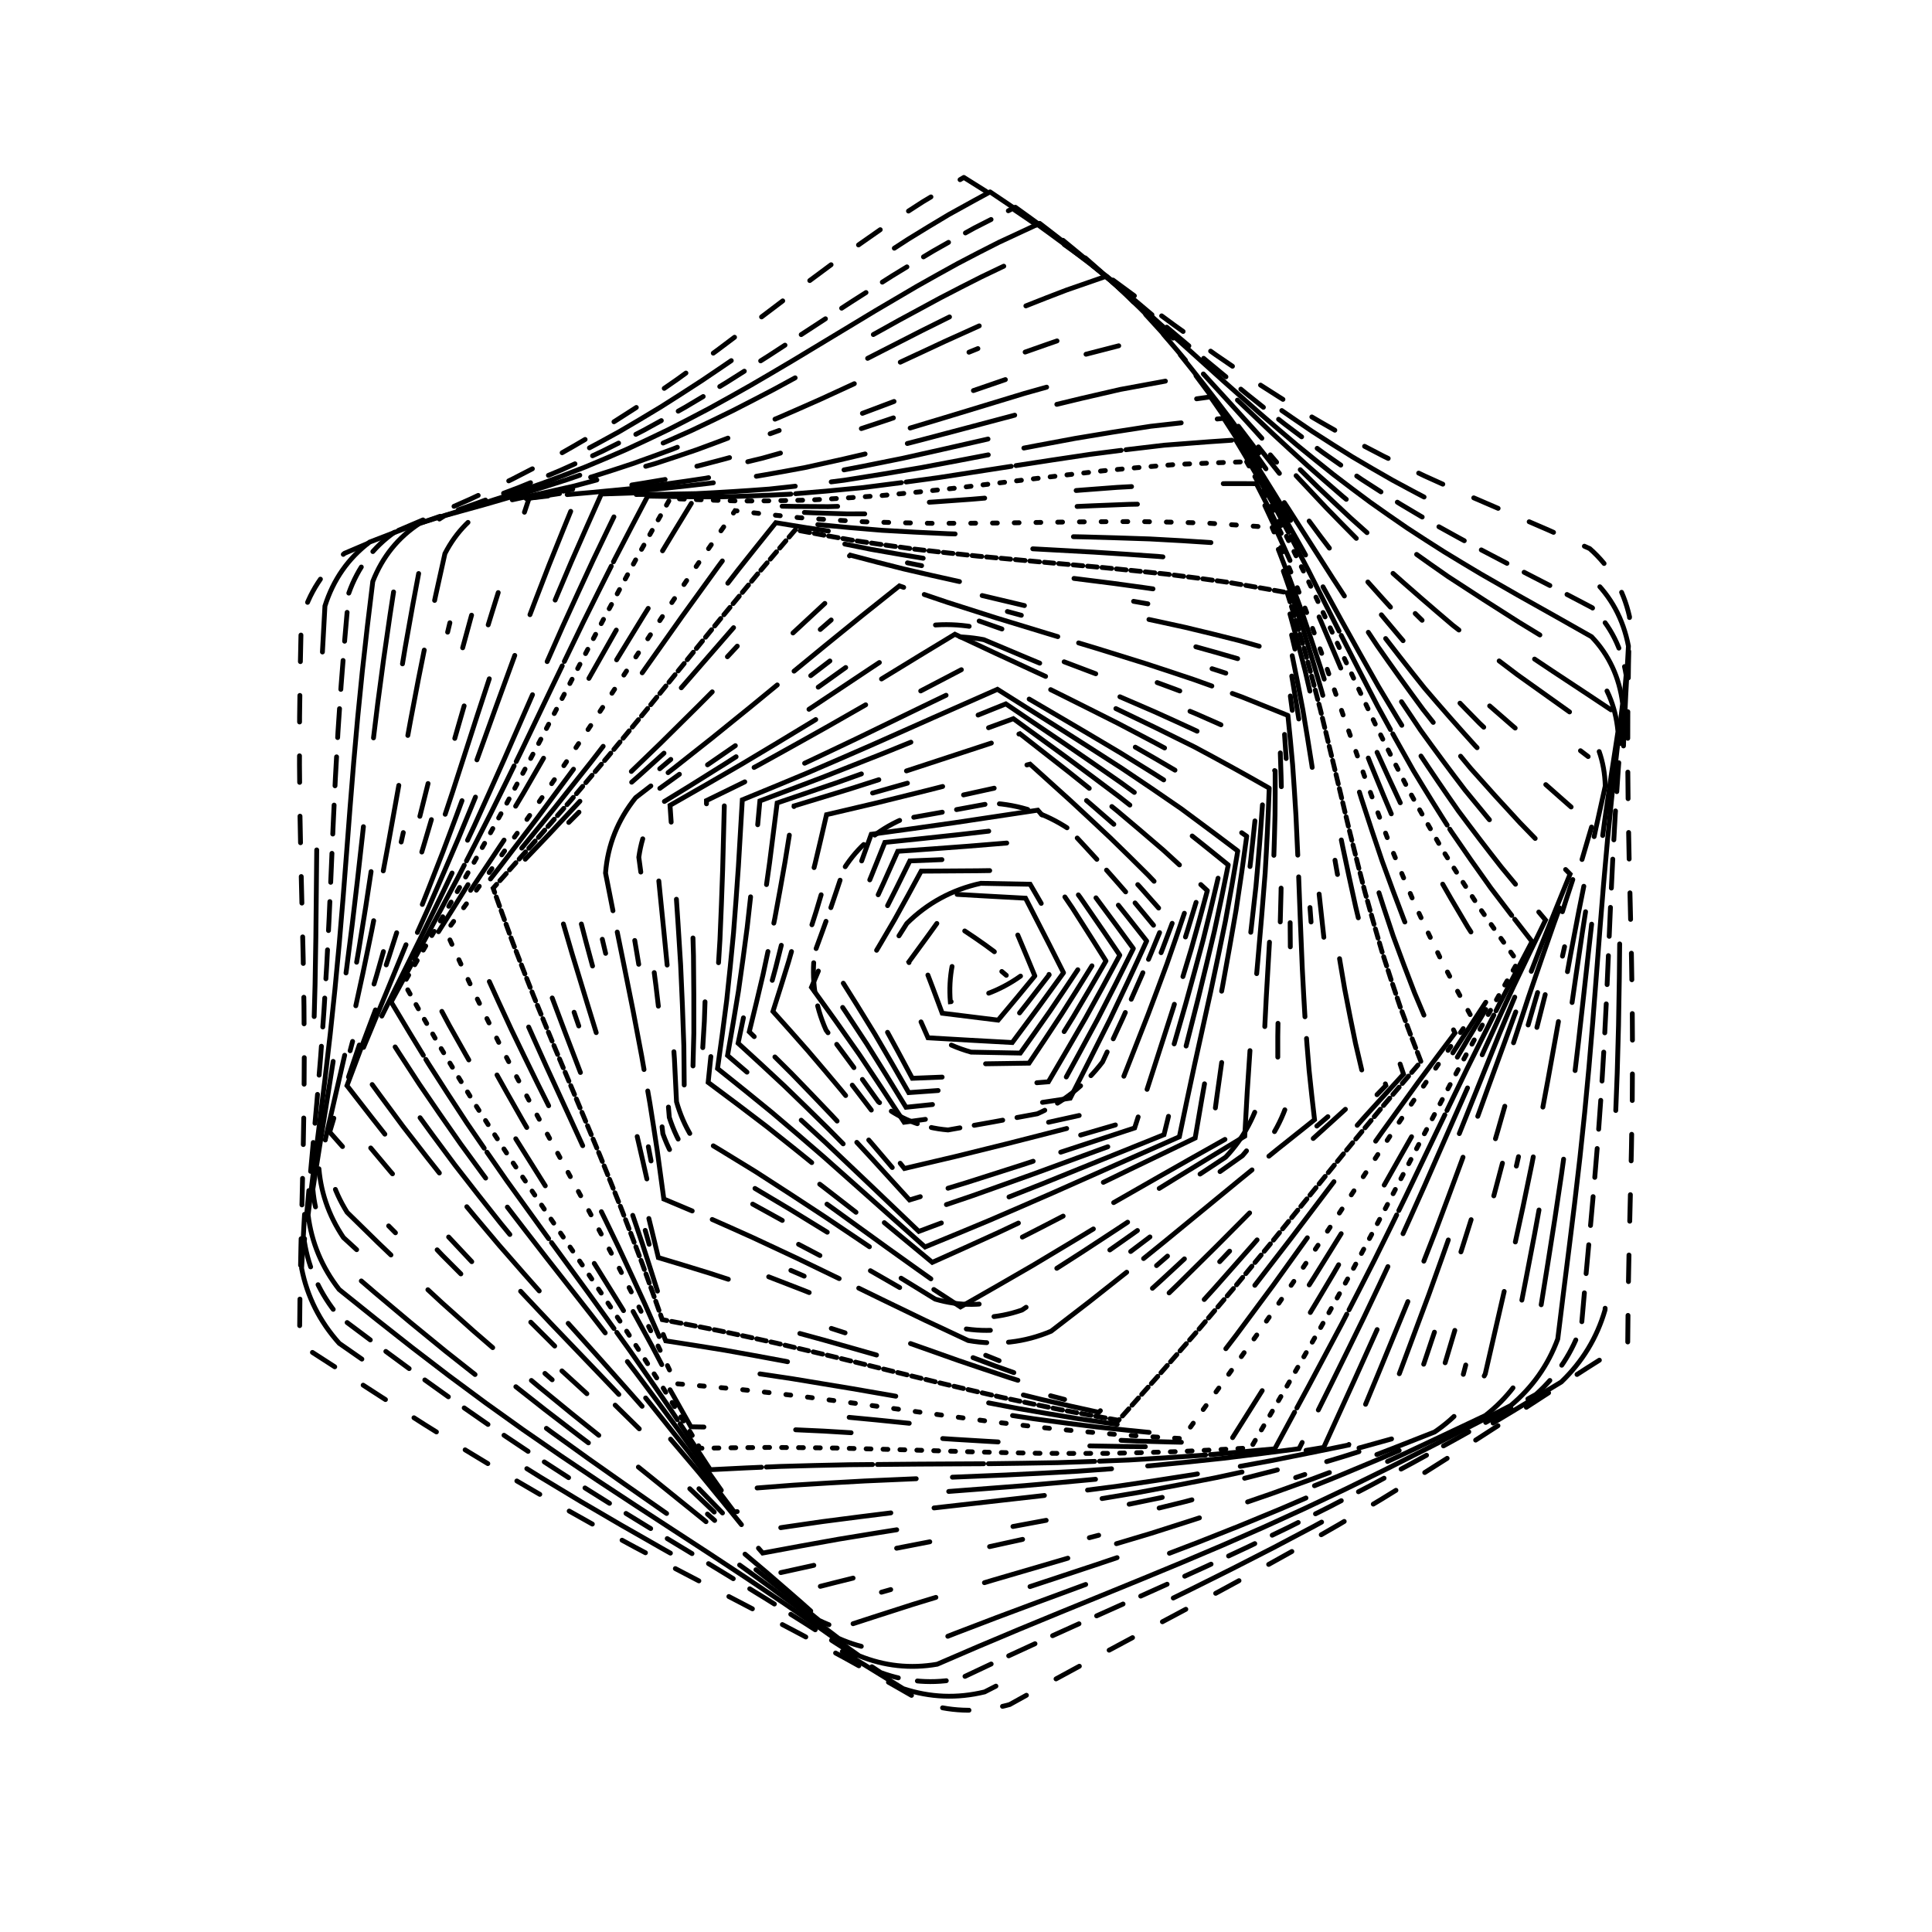 <svg xmlns="http://www.w3.org/2000/svg" version="1.1" xmlns:xlink="http://www.w3.org/1999/xlink" xmlns:svgjs="http://svgjs.dev/svgjs" viewBox="0 0 800 800"><defs><linearGradient x1="50%" y1="0%" x2="50%" y2="100%" id="ccchaos-grad"><stop stop-color="hsl(305, 77%, 50%)" stop-opacity="1" offset="0%"></stop><stop stop-color="hsl(305, 77%, 80%)" stop-opacity="1" offset="100%"></stop></linearGradient></defs><g stroke-width="2" stroke="url(#ccchaos-grad)" fill="none" stroke-linecap="round"><path d="M399.11 73.47Q407.77 78.84 416.44 84.46 425.13 90.3 433.82 96.34 442.52 102.54 451.23 108.87 459.94 115.27 468.66 121.71 477.37 128.14 486.09 134.53 494.81 140.82 503.52 146.99 512.22 152.99 520.92 158.8 529.6 164.4 538.28 169.77 546.95 174.9 555.6 179.78 564.23 184.44 572.86 188.87 581.46 193.1 590.05 197.15 598.63 201.05 607.19 204.83 615.74 208.53 624.27 212.19 632.79 215.85 641.3 219.54 649.8 223.31 658.29 227.18 670.88 238.28 674.75 255.38 674.52 265.4 674.32 275.41 674.16 285.42 674.05 295.44 674 305.45 674.01 315.46 674.08 325.47 674.2 335.49 674.38 345.5 674.59 355.51 674.83 365.53 675.07 375.54 675.32 385.55 675.54 395.57 675.73 405.58 675.87 415.59 675.96 425.61 675.99 435.62 675.97 445.63 675.88 455.65 675.73 465.66 675.54 475.67 675.32 485.69 675.08 495.7 674.83 505.71 674.6 515.73 674.38 525.74 674.21 535.75 674.08 545.77 674.01 555.78 665.4 561.2 656.81 566.68 648.23 572.21 639.67 577.76 631.13 583.32 622.59 588.86 614.07 594.38 605.57 599.85 597.07 605.27 588.58 610.61 580.1 615.87 571.62 621.05 563.15 626.14 554.68 631.14 546.21 636.05 537.74 640.88 529.26 645.64 520.78 650.32 512.29 654.95 503.8 659.54 495.29 664.1 486.77 668.64 478.24 673.17 469.69 677.72 461.13 682.29 452.55 686.9 443.96 691.54 435.36 696.24 426.74 701 418.1 705.81 400.85 710.64 383.72 705.61 375.17 700.7 366.61 695.84 358.03 691.06 349.43 686.33 340.82 681.66 332.19 677.04 323.55 672.47 314.89 667.92 306.23 663.4 297.55 658.87 288.86 654.35 280.16 649.79 271.45 645.21 262.74 640.57 254.02 635.87 245.31 631.1 236.59 626.25 227.87 621.31 219.16 616.28 210.45 611.16 201.76 605.94 193.07 600.64 184.39 595.26 175.72 589.82 167.06 584.31 158.42 578.77 149.8 573.2 141.19 567.63 132.59 562.07 124.01 556.54 124.08 546.55 124.21 536.56 124.38 526.57 124.6 516.58 124.83 506.59 125.08 496.6 125.32 486.61 125.54 476.62 125.73 466.63 125.88 456.64 125.97 446.65 125.99 436.66 125.96 426.67 125.87 416.68 125.73 406.69 125.54 396.7 125.32 386.71 125.07 376.72 124.83 366.73 124.59 356.74 124.38 346.74 124.2 336.75 124.08 326.76 124.01 316.77 124 306.78 124.05 296.79 124.16 286.8 124.32 276.81 124.52 266.82 124.75 256.83 129.48 239.89 142.66 229.12 151.36 225.39 160.05 221.71 168.73 218.04 177.4 214.34 186.05 210.57 194.69 206.7 203.32 202.69 211.93 198.51 220.53 194.13 229.11 189.55 237.67 184.73 246.22 179.67 254.76 174.38 263.28 168.86 271.79 163.12 280.29 157.18 288.78 151.08 297.27 144.83 305.74 138.49 314.22 132.08 322.69 125.65 331.16 119.25 339.63 112.91 348.1 106.68 356.58 100.6 365.07 94.71 373.56 89.03 382.07 83.58 394.85 75.93 399.11 73.47" stroke-dasharray="11 14" transform="rotate(0, 400, 400)" opacity="0.10"></path><path d="M399.19 79.31Q407.71 84.58 416.23 90.09 424.77 95.81 433.31 101.72 441.86 107.79 450.42 113.98 458.97 120.24 467.53 126.55 476.09 132.87 484.65 139.13 493.2 145.32 501.75 151.4 510.29 157.32 518.82 163.07 527.34 168.61 535.84 173.94 544.34 179.05 552.82 183.92 561.29 188.57 569.74 193 578.18 197.23 586.61 201.27 595.01 205.17 603.41 208.93 611.79 212.61 620.16 216.23 628.52 219.82 636.86 223.44 645.2 227.11 653.53 230.86 665.89 241.64 669.69 258.38 669.47 268.21 669.28 278.03 669.13 287.86 669.04 297.68 669 307.5 669.01 317.33 669.09 327.15 669.22 336.98 669.4 346.8 669.61 356.62 669.84 366.45 670.08 376.27 670.32 386.1 670.54 395.92 670.73 405.74 670.87 415.57 670.96 425.39 670.99 435.22 670.97 445.04 670.89 454.86 670.75 464.69 670.57 474.51 670.36 484.34 670.13 494.16 669.88 503.98 669.65 513.81 669.43 523.63 669.25 533.45 664.84 550.87 652.12 563.89 643.69 569.34 635.28 574.8 626.87 580.27 618.49 585.71 610.11 591.12 601.75 596.48 593.4 601.77 585.06 607 576.73 612.14 568.4 617.2 560.08 622.17 551.76 627.05 543.45 631.84 535.13 636.56 526.81 641.2 518.49 645.78 510.16 650.31 501.83 654.8 493.49 659.26 485.13 663.7 476.77 668.15 468.39 672.6 460 677.08 451.6 681.6 443.18 686.15 434.74 690.76 426.3 695.43 417.83 700.15 400.92 704.89 384.08 699.95 375.67 695.12 367.24 690.36 358.8 685.66 350.35 681.02 341.88 676.44 333.39 671.91 324.89 667.42 316.38 662.97 307.86 658.53 299.33 654.1 290.79 649.67 282.24 645.22 273.69 640.73 265.13 636.2 256.57 631.62 248.01 626.96 239.46 622.23 230.9 617.41 222.35 612.5 213.81 607.5 205.28 602.41 196.75 597.24 188.24 591.98 179.74 586.65 171.25 581.26 162.78 575.83 154.32 570.36 145.87 564.88 133.27 551.77 129.25 534.35 129.43 524.55 129.65 514.75 129.88 504.95 130.13 495.15 130.36 485.35 130.57 475.55 130.75 465.75 130.89 455.95 130.97 446.15 130.99 436.35 130.96 426.56 130.87 416.76 130.73 406.96 130.54 397.16 130.32 387.36 130.08 377.56 129.84 367.76 129.61 357.96 129.4 348.16 129.22 338.36 129.09 328.56 129.01 318.76 129 308.96 129.04 299.16 129.13 289.36 129.28 279.56 129.47 269.76 129.69 259.96 134.33 243.37 147.28 232.87 155.83 229.23 164.36 225.61 172.89 221.99 181.41 218.32 189.92 214.57 198.41 210.7 206.89 206.69 215.36 202.5 223.81 198.12 232.24 193.53 240.66 188.72 249.07 183.68 257.46 178.41 265.84 172.93 274.21 167.25 282.57 161.38 290.91 155.36 299.25 149.21 307.58 142.98 315.9 136.69 324.22 130.39 332.53 124.12 340.85 117.92 349.17 111.83 357.49 105.89 365.81 100.12 374.14 94.56 382.48 89.23 395.01 81.73 399.19 79.31" stroke-dasharray="69 82" transform="rotate(1.926, 400, 400)" opacity="0.44"></path><path d="M399.28 85.15Q407.65 90.32 416.03 95.71 424.42 101.31 432.81 107.09 441.21 113.03 449.61 119.08 458.01 125.22 466.41 131.4 474.81 137.58 483.2 143.74 491.59 149.82 499.97 155.8 508.34 161.64 516.7 167.32 525.06 172.81 533.4 178.1 541.72 183.17 550.04 188.03 558.33 192.67 566.62 197.09 574.89 201.32 583.15 205.37 591.39 209.26 599.62 213.01 607.84 216.66 616.04 220.25 624.24 223.8 632.42 227.34 640.6 230.92 648.77 234.56 660.9 245.05 664.63 261.43 664.42 271.06 664.25 280.7 664.11 290.33 664.02 299.97 664 309.6 664.02 319.24 664.1 328.87 664.24 338.5 664.41 348.14 664.62 357.77 664.85 367.41 665.09 377.04 665.32 386.68 665.54 396.31 665.72 405.94 665.86 415.58 665.96 425.21 665.99 434.85 665.98 444.48 665.9 454.11 665.77 463.75 665.6 473.38 665.4 483.02 665.17 492.65 664.93 502.29 664.7 511.92 664.48 521.55 664.29 531.19 659.94 548.29 647.44 561.11 639.15 566.48 630.88 571.86 622.63 577.22 614.39 582.56 606.16 587.86 597.95 593.1 589.74 598.28 581.55 603.38 573.36 608.4 565.19 613.34 557.02 618.19 548.85 622.95 540.69 627.63 532.52 632.23 524.36 636.76 516.2 641.24 508.03 645.66 499.86 650.05 491.68 654.42 483.49 658.77 475.29 663.12 467.08 667.49 458.86 671.88 450.62 676.3 442.38 680.77 434.11 685.29 425.84 689.87 417.55 694.5 400.96 699.14 384.42 694.29 376.15 689.56 367.86 684.88 359.56 680.27 351.25 675.72 342.92 671.23 334.58 666.78 326.23 662.38 317.86 658.02 309.49 653.67 301.11 649.33 292.72 644.99 284.32 640.64 275.92 636.26 267.52 631.83 259.12 627.35 250.72 622.81 242.33 618.19 233.94 613.49 225.55 608.71 217.17 603.84 208.8 598.87 200.45 593.82 192.1 588.69 183.76 583.49 175.44 578.21 167.13 572.89 158.84 567.53 150.56 562.14 138.22 549.26 134.29 532.15 134.48 522.55 134.7 512.94 134.93 503.33 135.17 493.72 135.4 484.11 135.6 474.51 135.77 464.9 135.9 455.29 135.98 445.68 135.99 436.07 135.96 426.47 135.86 416.86 135.72 407.25 135.54 397.64 135.32 388.03 135.09 378.43 134.85 368.82 134.62 359.21 134.41 349.6 134.24 339.99 134.1 330.38 134.02 320.78 134 311.17 134.02 301.56 134.11 291.95 134.25 282.34 134.42 272.73 134.63 263.13 139.18 246.87 151.9 236.63 160.29 233.06 168.67 229.5 177.05 225.91 185.42 222.26 193.77 218.52 202.12 214.66 210.45 210.64 218.77 206.45 227.08 202.07 235.37 197.48 243.65 192.68 251.91 187.66 260.16 182.43 268.4 176.99 276.62 171.36 284.83 165.57 293.03 159.63 301.22 153.59 309.4 147.46 317.58 141.3 325.74 135.13 333.91 128.99 342.07 122.93 350.23 116.98 358.4 111.17 366.56 105.53 374.73 100.09 382.91 94.87 395.19 87.52 399.28 85.15" stroke-dasharray="12 8" transform="rotate(3.852, 400, 400)" opacity="0.54"></path><path d="M399.39 90.98Q407.61 96.05 415.84 101.33 424.08 106.81 432.32 112.47 440.56 118.27 448.8 124.19 457.04 130.19 465.28 136.24 473.52 142.3 481.75 148.34 489.97 154.31 498.18 160.19 506.39 165.95 514.58 171.56 522.77 176.99 530.94 182.24 539.09 187.28 547.24 192.11 555.37 196.74 563.49 201.16 571.59 205.38 579.68 209.42 587.76 213.31 595.82 217.05 603.88 220.69 611.92 224.24 619.95 227.75 627.98 231.23 636 234.73 644.01 238.28 655.91 248.48 659.58 264.51 659.38 273.95 659.21 283.4 659.09 292.84 659.01 302.29 659 311.73 659.03 321.18 659.12 330.62 659.26 340.07 659.43 349.51 659.64 358.96 659.87 368.4 660.1 377.85 660.33 387.29 660.54 396.74 660.72 406.18 660.86 415.63 660.95 425.07 660.99 434.51 660.98 443.96 660.91 453.4 660.79 462.85 660.63 472.29 660.43 481.74 660.21 491.18 659.98 500.63 659.75 510.07 659.53 519.52 659.34 528.96 655.04 545.75 642.76 558.36 634.62 563.65 626.5 568.93 618.39 574.19 610.3 579.42 602.21 584.6 594.14 589.73 586.09 594.78 578.04 599.76 570 604.66 561.97 609.47 553.95 614.2 545.94 618.84 537.93 623.4 529.92 627.9 521.91 632.32 513.9 636.69 505.89 641.01 497.88 645.3 489.86 649.57 481.83 653.83 473.8 658.09 465.75 662.37 457.7 666.67 449.63 671.01 441.56 675.39 433.47 679.82 425.36 684.3 417.24 688.85 400.99 693.4 384.74 688.64 376.61 683.99 368.47 679.41 360.31 674.88 352.13 670.42 343.95 666.01 335.75 661.66 327.55 657.34 319.33 653.06 311.11 648.8 302.88 644.56 294.64 640.31 286.4 636.05 278.16 631.77 269.92 627.45 261.68 623.08 253.44 618.65 245.2 614.15 236.97 609.57 228.75 604.91 220.54 600.16 212.34 595.33 204.14 590.4 195.96 585.4 187.8 580.32 179.64 575.17 171.5 569.96 163.37 564.71 155.26 559.42 143.17 546.77 139.34 529.99 139.53 520.58 139.75 511.16 139.98 501.74 140.21 492.32 140.43 482.91 140.63 473.49 140.79 464.07 140.91 454.65 140.98 445.24 140.99 435.82 140.95 426.4 140.86 416.99 140.72 407.57 140.54 398.15 140.33 388.73 140.1 379.31 139.87 369.9 139.64 360.48 139.43 351.06 139.26 341.64 139.12 332.23 139.03 322.81 139 313.39 139.01 303.97 139.09 294.56 139.21 285.14 139.38 275.72 139.58 266.3 144.04 250.39 156.51 240.37 164.75 236.87 172.98 233.36 181.2 229.8 189.42 226.17 197.63 222.44 205.82 218.58 214.01 214.56 222.18 210.37 230.34 205.99 238.49 201.4 246.62 196.61 254.74 191.62 262.84 186.42 270.94 181.03 279.02 175.47 287.08 169.75 295.14 163.91 303.18 157.96 311.22 151.95 319.25 145.91 327.27 139.87 335.28 133.87 343.29 127.95 351.3 122.13 359.31 116.45 367.32 110.94 375.33 105.62 383.34 100.52 395.38 93.31 399.39 90.98" stroke-dasharray="20 0" transform="rotate(5.778, 400, 400)" opacity="0.23"></path><path d="M399.51 96.83Q407.59 101.79 415.66 106.96 423.74 112.32 431.83 117.85 439.91 123.52 447.99 129.31 456.07 135.18 464.15 141.1 472.22 147.03 480.29 152.95 488.34 158.81 496.39 164.59 504.43 170.26 512.45 175.79 520.47 181.16 528.47 186.36 536.46 191.37 544.43 196.17 552.4 200.78 560.34 205.19 568.28 209.41 576.21 213.45 592.01 221.01 607.79 228.22 623.53 235.12 639.25 242.02 650.92 251.95 654.52 267.63 654.33 276.89 654.18 286.14 654.07 295.4 654.01 304.65 654 313.91 654.04 323.16 654.14 332.41 654.27 341.67 654.45 350.92 654.66 360.18 654.88 369.43 655.11 378.69 655.33 387.94 655.54 397.19 655.72 406.45 655.85 415.7 655.95 424.96 655.99 434.21 655.98 443.47 655.92 452.72 655.81 461.97 655.66 471.23 655.47 480.48 655.26 489.74 655.03 498.99 654.8 508.24 654.58 517.5 654.39 526.75 650.15 543.22 638.08 555.62 630.09 560.81 622.12 565.99 614.16 571.15 606.21 576.27 598.27 581.33 590.35 586.34 582.44 591.27 574.54 596.12 566.65 600.9 558.77 605.59 550.89 610.19 543.03 614.72 535.17 619.17 527.31 623.55 519.45 627.86 511.6 632.13 503.75 636.35 495.89 640.54 488.03 644.72 480.16 648.88 472.29 653.05 464.41 657.24 456.53 661.45 448.63 665.7 440.72 669.99 432.8 674.34 424.87 678.73 416.92 683.19 400.99 687.65 385.05 682.98 377.05 678.42 369.05 673.92 361.03 669.49 353 665.11 344.96 660.79 336.91 656.52 328.85 652.29 320.79 648.1 312.72 643.93 304.64 639.77 296.56 635.62 288.47 631.46 280.39 627.28 272.31 623.06 264.23 618.79 256.15 614.47 248.08 610.09 240.01 605.63 231.96 601.09 223.91 596.47 215.87 591.76 207.84 586.97 199.83 582.09 191.83 577.13 183.84 572.11 175.86 567.02 167.9 561.88 159.95 556.7 148.11 544.29 144.38 527.84 144.57 518.62 144.79 509.39 145.02 500.16 145.25 490.94 145.46 481.71 145.65 472.49 145.8 463.26 145.91 454.03 145.97 444.81 145.98 435.58 145.94 426.35 145.84 417.13 145.71 407.9 145.53 398.68 145.32 389.45 145.1 380.22 144.87 371 144.65 361.77 144.44 352.54 144.26 343.32 144.13 334.09 144.03 324.86 143.99 315.64 144 306.41 144.06 297.18 144.17 287.96 144.32 278.73 144.51 269.5 148.88 253.92 161.12 244.12 169.2 240.68 177.27 237.2 185.34 233.67 193.41 230.05 201.47 226.33 209.51 222.46 217.55 218.44 225.58 214.25 233.59 209.87 241.59 205.3 249.58 200.52 257.55 195.56 265.52 190.4 273.47 185.06 281.4 179.57 289.33 173.93 297.24 168.18 305.14 162.35 313.03 156.45 320.91 150.53 328.78 144.62 336.65 138.76 344.51 132.97 352.37 127.29 360.22 121.74 368.08 116.36 375.93 111.16 383.79 106.17 395.58 99.11 399.51 96.83" stroke-dasharray="61 37" transform="rotate(7.704, 400, 400)" opacity="0.18"></path><path d="M399.64 102.66Q407.56 107.52 415.49 112.58 423.41 117.83 431.34 123.23 439.26 128.77 447.18 134.43 455.1 140.16 463.01 145.95 470.92 151.76 478.82 157.55 486.7 163.3 494.58 168.98 502.45 174.56 510.31 180.02 518.15 185.32 525.99 190.47 533.81 195.43 541.61 200.21 549.41 204.8 557.19 209.2 572.72 217.37 588.21 225.06 603.65 232.14 619.08 239.01 634.49 245.78 649.89 252.66 649.67 261.73 649.46 270.79 649.29 279.85 649.15 288.92 649.05 297.98 649 307.04 649 316.11 649.05 325.17 649.15 334.23 649.29 343.3 649.47 352.36 649.67 361.42 649.89 370.49 650.12 379.55 650.34 388.61 650.54 397.68 650.71 406.74 650.85 415.8 650.94 424.87 650.99 433.93 650.99 442.99 650.93 452.06 650.83 461.12 650.69 470.19 650.51 479.25 650.3 488.31 650.08 497.38 649.86 506.44 649.64 515.5 649.44 524.57 645.27 540.71 633.42 552.89 625.58 557.99 617.75 563.07 609.93 568.11 602.13 573.11 594.34 578.06 586.56 582.94 578.8 587.75 571.04 592.48 563.3 597.13 555.57 601.69 547.84 606.18 540.12 610.59 532.41 614.92 524.7 619.19 509.3 627.54 493.9 635.78 478.49 643.94 463.07 652.12 455.34 656.24 447.61 660.4 439.87 664.61 432.12 668.86 424.35 673.17 416.58 677.53 400.98 681.9 385.33 677.32 377.48 672.85 369.62 668.44 361.74 664.09 353.86 659.8 345.97 655.57 338.06 651.38 330.16 647.24 322.24 643.13 314.32 639.05 306.4 634.99 298.47 630.93 290.55 626.86 282.62 622.77 274.7 618.66 266.78 614.5 258.87 610.29 250.96 606.02 243.06 601.68 235.17 597.26 227.29 592.76 219.42 588.18 211.56 583.52 203.71 578.77 195.87 573.94 188.05 569.04 180.24 564.07 172.44 559.05 164.66 553.99 153.07 541.82 149.43 525.71 149.63 516.67 149.85 507.63 150.07 498.6 150.29 489.56 150.5 480.53 150.68 471.49 150.82 462.46 150.92 453.42 150.98 444.39 150.98 435.35 150.93 426.32 150.84 417.28 150.7 408.25 150.53 399.21 150.33 390.17 150.11 381.14 149.88 372.1 149.66 363.07 149.46 354.03 149.28 345 149.14 335.96 149.04 326.93 148.99 317.89 148.99 308.86 149.04 299.82 149.14 290.79 149.28 281.75 149.45 272.72 153.73 257.47 165.73 247.86 181.57 240.98 197.4 233.9 205.31 230.17 213.2 226.31 221.09 222.29 228.97 218.09 236.83 213.72 244.69 209.16 252.53 204.41 260.36 199.47 268.18 194.36 275.98 189.08 283.78 183.66 291.56 178.11 299.33 172.45 307.08 166.72 314.83 160.95 322.56 155.15 330.29 149.38 338.01 143.65 345.72 137.99 353.43 132.44 361.14 127.03 368.84 121.77 376.54 116.7 384.24 111.81 395.79 104.89 399.64 102.66" stroke-dasharray="38 87" transform="rotate(9.63, 400, 400)" opacity="0.90"></path><path d="M399.78 108.49Q407.55 113.26 415.31 118.21 423.08 123.33 430.85 128.61 438.61 134.02 446.37 139.54 454.12 145.15 461.87 150.81 469.6 156.49 477.34 162.16 485.06 167.8 492.77 173.37 500.47 178.86 508.15 184.23 515.83 189.47 523.49 194.55 531.15 199.47 538.79 204.22 554.03 213.08 569.23 221.4 584.39 228.94 599.52 236.1 614.63 242.85 629.72 249.5 640.94 258.96 644.41 273.96 644.25 282.83 644.12 291.71 644.04 300.58 644 309.45 644.01 318.33 644.07 327.2 644.17 336.07 644.31 344.95 644.49 353.82 644.69 362.69 644.91 371.57 645.13 380.44 645.34 389.31 645.54 398.19 645.71 407.06 645.85 415.93 645.94 424.81 645.99 433.68 645.99 442.55 645.94 451.43 645.85 460.3 645.71 469.18 645.54 478.05 645.34 486.92 645.13 495.8 644.91 504.67 644.69 513.54 644.49 522.42 640.39 538.23 628.75 550.18 621.06 555.18 613.38 560.15 605.71 565.08 598.06 569.96 590.42 574.78 582.78 579.54 575.17 584.22 567.56 588.82 559.96 593.35 552.37 597.79 537.23 606.41 522.1 614.83 507 622.98 491.91 631.02 476.81 638.99 461.71 646.99 446.57 655.13 431.42 663.39 416.21 671.91 400.97 680.6 393.29 676.11 385.59 671.67 377.89 667.29 370.17 662.97 362.44 658.7 354.7 654.5 346.96 650.35 339.21 646.25 323.69 638.18 308.16 630.2 292.63 622.25 277.1 614.25 269.34 610.2 261.59 606.1 253.85 601.94 246.12 597.71 238.39 593.42 230.68 589.05 222.97 584.59 215.28 580.06 207.6 575.44 199.93 570.74 192.27 565.97 184.62 561.13 176.99 556.23 169.37 551.28 158.03 539.37 154.48 523.59 154.68 514.75 154.9 505.9 155.12 497.05 155.33 488.21 155.53 479.36 155.7 470.52 155.84 461.67 155.93 452.83 155.98 443.98 155.98 435.14 155.93 426.29 155.84 417.45 155.7 408.6 155.53 399.76 155.33 390.91 155.12 382.07 154.9 373.22 154.68 364.38 154.48 355.53 154.3 346.69 154.16 337.84 154.06 329 154 320.15 153.99 311.31 154.03 302.46 154.11 293.62 154.24 284.77 154.4 275.93 158.58 261 170.34 251.57 185.87 244.75 201.39 237.7 216.88 230.03 232.35 221.9 240.07 217.53 247.78 212.99 255.47 208.26 263.16 203.37 270.83 198.31 278.49 193.09 286.14 187.74 293.78 182.28 301.4 176.72 309.02 171.1 316.62 165.45 324.21 159.78 331.79 154.13 339.37 148.54 346.93 143.02 354.49 137.61 362.05 132.32 369.6 127.19 377.14 122.23 384.69 117.45 396.01 110.68 399.78 108.49" stroke-dasharray="36 21" transform="rotate(11.556, 400, 400)" opacity="0.60"></path><path d="M399.93 114.34Q415.14 123.84 430.35 134 445.54 144.67 460.71 155.67 475.84 166.78 490.94 177.77 505.99 188.45 520.99 198.63 535.95 208.21 550.86 217.11 565.73 225.32 580.57 232.91 595.38 239.99 610.17 246.7 624.96 253.24 639.75 259.79 639.36 277.16 639.1 294.52 639 311.89 639.08 329.25 639.33 346.62 639.71 363.98 640.14 381.35 640.54 398.71 640.84 416.08 640.99 433.45 640.95 450.81 640.74 468.18 640.39 485.54 639.96 502.91 639.55 520.28 639.21 537.64 624.1 547.47 609.02 557.22 594 566.79 579.01 576.12 564.08 585.15 549.18 593.87 534.33 602.29 519.51 610.45 504.7 618.41 489.92 626.24 475.13 634.03 460.34 641.86 445.54 649.79 430.7 657.9 415.84 666.22 400.93 674.76 385.84 666 370.7 657.48 355.53 649.19 340.34 641.11 325.13 633.2 309.91 625.4 294.7 617.64 279.5 609.83 264.33 601.89 249.18 593.73 234.07 585.31 219.01 576.57 203.99 567.52 189.02 558.17 174.09 548.56 159.2 538.78 159.54 521.47 159.95 504.16 160.38 486.85 160.73 469.55 160.94 452.24 160.98 434.93 160.83 417.62 160.53 400.31 160.13 383 159.7 365.69 159.32 348.38 159.07 331.07 158.99 313.76 159.09 296.45 159.35 279.14 159.74 261.84 174.95 255.27 190.17 248.54 205.38 241.46 220.57 233.87 235.73 225.67 250.86 216.79 265.94 207.25 280.99 197.09 295.99 186.45 310.94 175.49 325.84 164.42 340.71 153.44 355.54 142.78 370.35 132.62 392.53 118.72 399.93 114.34" stroke-dasharray="4 85" transform="rotate(13.481, 400, 400)" opacity="0.45"></path><path d="M400.07 120.17Q414.97 129.46 429.85 139.38 444.71 149.8 459.54 160.54 474.34 171.39 489.09 182.16 503.81 192.65 518.48 202.7 533.1 212.18 547.68 221.02 562.23 229.21 576.74 236.79 591.24 243.85 605.72 250.52 620.19 256.97 634.68 263.38 634.31 280.36 634.07 297.35 634 314.33 634.09 331.32 634.35 348.31 634.73 365.29 635.15 382.27 635.54 399.26 635.84 416.24 635.98 433.23 635.96 450.21 635.76 467.2 635.43 484.18 635.02 501.17 634.6 518.15 634.26 535.14 619.45 544.76 604.67 554.28 589.94 563.61 575.25 572.69 560.61 581.47 546.01 589.94 531.44 598.13 516.91 606.07 502.41 613.82 487.93 621.47 473.45 629.07 458.97 636.73 444.48 644.49 429.98 652.43 415.44 660.56 400.87 668.92 386.07 660.35 371.22 652 356.35 643.88 341.47 635.97 326.57 628.23 311.67 620.6 296.78 613.02 281.91 605.41 267.06 597.67 252.25 589.74 237.47 581.56 222.74 573.08 208.05 564.28 193.41 555.19 178.81 545.84 164.25 536.29 164.59 519.36 165.01 502.43 165.42 485.5 165.75 468.58 165.95 451.65 165.97 434.72 165.83 417.79 165.53 400.86 165.14 383.93 164.72 367 164.34 350.07 164.08 333.14 163.99 316.21 164.06 299.28 164.3 282.35 164.67 265.42 179.56 258.95 194.46 252.25 209.35 245.18 224.24 237.59 239.09 229.41 253.92 220.57 268.72 211.11 283.47 201.09 298.18 190.62 312.84 179.88 327.46 169.05 342.04 158.34 356.58 147.94 371.1 138.03 392.83 124.46 400.07 120.17" stroke-dasharray="14 58" transform="rotate(15.407, 400, 400)" opacity="0.50"></path><path d="M400.21 126.01Q414.78 135.09 429.34 144.77 443.87 154.93 458.36 165.4 472.82 176.01 487.24 186.55 501.61 196.85 515.95 206.75 530.24 216.12 544.49 224.9 558.72 233.06 572.91 240.62 587.09 247.66 601.26 254.3 615.43 260.68 629.61 266.96 629.27 283.57 629.05 300.17 629 316.78 629.11 333.38 629.37 349.99 629.74 366.6 630.15 383.2 630.54 399.81 630.83 416.41 630.98 433.02 630.96 449.62 630.78 466.23 630.47 482.83 630.07 499.44 629.66 516.05 629.31 532.65 614.8 542.07 600.32 551.35 585.89 560.43 571.5 569.24 557.14 577.77 542.83 586 528.56 593.96 514.33 601.68 500.12 609.23 485.94 616.69 471.76 624.11 457.6 631.59 443.42 639.19 429.24 646.95 415.03 654.91 400.8 663.09 386.28 654.7 371.74 646.52 357.17 638.57 342.59 630.83 328.01 623.25 313.43 615.8 298.87 608.4 284.32 600.97 269.81 593.44 255.33 585.74 240.89 577.79 226.49 569.57 212.13 561.04 197.82 552.21 183.54 543.11 169.3 533.81 169.65 517.26 170.06 500.71 170.46 484.15 170.77 467.6 170.95 451.05 170.97 434.5 170.82 417.95 170.53 401.4 170.14 384.85 169.73 368.29 169.36 351.74 169.1 335.19 168.99 318.64 169.04 302.09 169.26 285.53 169.6 268.98 184.17 262.57 198.75 255.91 213.33 248.85 227.91 241.27 242.46 233.1 256.99 224.32 271.48 214.95 285.94 205.07 300.36 194.79 314.73 184.27 329.07 173.69 343.36 163.25 357.61 153.12 371.83 143.46 393.12 130.2 400.21 126.01" stroke-dasharray="14 35" transform="rotate(17.333, 400, 400)" opacity="0.43"></path><path d="M400.35 131.85Q414.59 140.72 428.82 150.17 443.01 160.07 457.17 170.28 471.29 180.63 485.37 190.94 499.41 201.04 513.41 210.79 527.37 220.05 541.3 228.76 555.2 236.87 569.08 244.42 582.95 251.44 596.81 258.05 610.67 264.37 624.54 270.55 624.23 286.77 624.04 303 624 319.23 624.13 335.45 624.4 351.68 624.76 367.91 625.16 384.13 625.54 400.36 625.83 416.58 625.98 432.81 625.97 449.03 625.8 465.26 625.51 481.49 625.13 497.71 624.72 513.94 624.37 530.16 610.16 539.36 595.98 548.4 581.85 557.22 567.75 565.78 553.69 574.05 539.67 582.04 525.7 589.77 511.75 597.28 497.84 604.63 483.95 611.89 470.08 619.15 456.22 626.45 442.36 633.87 428.49 641.46 414.61 649.25 400.7 657.25 386.48 649.03 372.24 641.03 357.98 633.25 343.72 625.68 329.45 618.27 315.2 610.99 300.96 603.77 286.75 596.53 272.56 589.2 258.41 581.71 244.31 574 230.24 566.03 216.21 557.76 202.22 549.2 188.27 540.37 174.36 531.31 174.71 515.14 175.12 498.96 175.5 482.79 175.79 466.62 175.96 450.44 175.97 434.27 175.82 418.09 175.53 401.92 175.15 385.75 174.75 369.57 174.39 353.4 174.12 337.22 173.99 321.05 174.03 304.87 174.22 288.7 174.53 272.53 188.78 266.18 203.05 259.53 217.31 252.48 231.57 244.91 245.82 236.77 260.04 228.05 274.24 218.78 288.4 209.05 302.53 198.96 316.61 188.67 330.66 178.35 344.66 168.17 358.63 158.3 372.56 148.89 393.41 135.95 400.35 131.85" stroke-dasharray="59 86" transform="rotate(19.259, 400, 400)" opacity="0.70"></path><path d="M400.48 137.69Q414.39 146.35 428.28 155.56 442.14 165.2 455.96 175.16 469.74 185.26 483.49 195.33 497.19 205.24 510.86 214.81 524.49 223.96 538.1 232.58 551.68 240.65 565.24 248.17 578.8 255.18 592.35 261.76 605.91 268.03 619.48 274.12 619.19 289.97 619.02 305.82 619.01 321.67 619.15 337.51 619.42 353.36 619.78 369.21 620.17 385.06 620.54 400.9 620.82 416.75 620.97 432.6 620.98 448.44 620.82 464.29 620.54 480.14 620.18 495.99 619.78 511.83 619.42 527.68 605.52 536.64 591.65 545.44 577.81 554 564.01 562.3 550.25 570.32 536.52 578.07 522.83 585.57 509.18 592.86 495.57 600.02 481.97 607.1 468.4 614.18 454.84 621.31 441.29 628.57 427.74 635.98 414.17 643.59 400.59 651.41 386.67 643.38 372.74 635.55 358.79 627.94 344.84 620.54 330.9 613.3 316.97 606.18 303.06 599.13 289.18 592.07 275.33 584.95 261.51 577.67 247.74 570.2 234 562.47 220.3 554.47 206.64 546.18 193.01 537.61 179.41 528.81 179.77 513.01 180.17 497.21 180.53 481.41 180.81 465.62 180.97 449.82 180.96 434.02 180.81 418.22 180.53 402.43 180.16 386.63 179.77 370.83 179.41 355.03 179.14 339.23 179 323.44 179.01 307.64 179.18 291.84 179.47 276.04 193.4 269.73 207.34 263.11 221.29 256.06 235.24 248.51 249.17 240.4 263.09 231.75 276.99 222.6 290.85 213.02 304.69 203.13 318.48 193.07 332.24 183 345.95 173.08 359.63 163.48 373.28 154.31 393.69 141.69 400.48 137.69" stroke-dasharray="46 18" transform="rotate(21.185, 400, 400)" opacity="0.11"></path><path d="M400.6 143.52Q414.18 151.97 427.73 160.95 441.25 170.34 454.73 180.04 468.18 189.88 481.59 199.73 494.96 209.42 508.3 218.83 521.61 227.84 534.89 236.38 548.16 244.39 561.41 251.88 574.65 258.87 587.9 265.43 601.15 271.66 614.42 277.67 614.15 293.14 614.01 308.61 614.02 324.08 614.17 339.55 614.44 355.02 614.8 370.49 615.18 385.96 615.54 401.44 615.82 416.91 615.97 432.38 615.98 447.85 615.84 463.32 615.58 478.79 615.23 494.26 614.85 509.73 614.48 525.21 600.89 533.93 587.32 542.47 573.78 550.77 560.28 558.81 546.81 566.58 533.38 574.08 519.98 581.36 506.63 588.45 493.3 595.41 480 602.31 466.73 609.21 453.47 616.17 440.22 623.26 426.98 630.5 413.73 637.94 400.47 645.58 386.86 637.72 373.23 630.07 359.6 622.63 345.97 615.39 332.35 608.32 318.75 601.37 305.17 594.49 291.62 587.62 278.1 580.68 264.62 573.63 251.18 566.38 237.77 558.9 224.4 551.16 211.06 543.13 197.76 534.84 184.47 526.3 184.84 510.87 185.22 495.45 185.57 480.02 185.83 464.6 185.97 449.17 185.96 433.75 185.81 418.33 185.53 402.9 185.17 387.48 184.79 372.05 184.43 356.63 184.16 341.2 184.01 325.78 184 310.36 184.14 294.93 184.41 279.51 198.02 273.24 211.64 266.63 225.27 259.59 238.9 252.06 252.52 244 266.13 235.43 279.73 226.4 293.29 216.98 306.83 207.29 320.33 197.47 333.8 187.66 347.23 178 360.62 168.66 373.98 159.74 393.95 147.43 400.6 143.52" stroke-dasharray="61 88" transform="rotate(23.111, 400, 400)" opacity="0.87"></path><path d="M400.71 149.36Q413.95 157.61 427.17 166.35 440.35 175.49 453.49 184.93 466.61 194.52 479.68 204.12 492.72 213.61 505.73 222.84 518.72 231.72 531.68 240.15 544.63 248.11 557.57 255.55 570.5 262.52 583.44 269.06 596.39 275.26 609.36 281.2 609.12 296.3 609 311.39 609.03 326.49 609.19 341.58 609.46 356.67 609.81 371.77 610.19 386.86 610.54 401.96 610.81 417.05 610.97 432.15 610.99 447.24 610.86 462.34 610.62 477.43 610.28 492.53 609.91 507.62 609.55 522.72 596.26 531.2 583 539.47 569.76 547.52 556.56 555.29 543.38 562.81 530.25 570.08 517.14 577.13 504.08 584.01 491.04 590.78 478.04 597.5 465.06 604.23 452.1 611.03 439.16 617.94 426.22 625.02 413.28 632.28 400.34 639.73 387.03 632.06 373.72 624.59 360.4 617.32 347.1 610.24 333.81 603.33 320.53 596.55 307.29 589.84 294.07 583.15 280.89 576.41 267.74 569.56 254.62 562.54 241.55 555.3 228.5 547.82 215.49 540.06 202.5 532.04 189.54 523.77 189.9 508.71 190.27 493.66 190.61 478.61 190.85 463.56 190.98 448.51 190.96 433.45 190.8 418.4 190.53 403.35 190.18 388.3 189.8 373.25 189.45 358.2 189.18 343.15 189.02 328.1 188.99 313.05 189.11 297.99 189.35 282.94 202.63 276.7 215.93 270.1 229.24 263.08 242.56 255.57 255.87 247.57 269.17 239.1 282.46 230.19 295.73 220.95 308.96 211.47 322.17 201.88 335.35 192.32 348.49 182.94 361.6 173.85 374.67 165.17 394.21 153.18 400.71 149.36" stroke-dasharray="66 15" transform="rotate(25.037, 400, 400)" opacity="0.16"></path><path d="M400.8 155.2Q413.71 163.24 426.59 171.75 439.43 180.64 452.24 189.82 465.01 199.15 477.76 208.52 490.47 217.79 503.16 226.84 515.82 235.57 528.46 243.9 541.1 251.78 553.73 259.19 566.36 266.13 578.99 272.65 591.64 278.81 604.31 284.71 604.09 299.43 604 314.14 604.04 328.86 604.21 343.58 604.49 358.3 604.83 373.02 605.2 387.74 605.54 402.46 605.81 417.18 605.96 431.9 605.99 446.62 605.88 461.34 605.65 476.06 605.34 490.78 604.97 505.5 604.61 520.22 591.64 528.44 578.68 536.46 565.75 544.24 552.84 551.76 539.96 559.03 527.12 566.06 514.31 572.89 501.54 579.58 488.8 586.16 476.09 592.7 463.4 599.25 450.74 605.88 438.09 612.63 425.46 619.53 412.83 626.62 400.2 633.9 387.21 626.4 374.21 619.11 361.22 612.01 348.24 605.09 335.27 598.35 322.33 591.73 309.42 585.19 296.53 578.67 283.68 572.12 270.86 565.48 258.08 558.68 245.33 551.68 232.61 544.45 219.92 536.96 207.25 529.21 194.6 521.21 194.96 506.53 195.33 491.85 195.64 477.17 195.87 462.49 195.98 447.81 195.95 433.13 195.8 418.45 195.53 403.77 195.19 389.09 194.82 374.41 194.48 359.73 194.2 345.05 194.03 330.37 193.99 315.69 194.08 301.01 194.3 286.33 207.26 280.11 220.23 273.53 233.22 266.52 246.22 259.05 259.21 251.11 272.21 242.74 285.19 233.97 298.15 224.91 311.09 215.64 324 206.29 336.88 196.99 349.73 187.87 362.55 179.04 375.33 170.6 394.44 158.92 400.8 155.2" stroke-dasharray="44 2" transform="rotate(26.963, 400, 400)" opacity="0.10"></path><path d="M400.88 161.04Q413.45 168.87 425.99 177.15 438.49 185.8 450.97 194.72 463.41 203.8 475.82 212.93 488.21 221.98 500.57 230.84 512.91 239.42 525.24 247.63 537.57 255.43 549.89 262.78 562.21 269.69 574.54 276.18 586.89 282.32 599.26 288.17 599.07 302.52 599 316.86 599.05 331.21 599.23 345.56 599.51 359.9 599.85 374.25 600.21 388.59 600.54 402.94 600.8 417.28 600.96 431.63 600.99 445.98 600.9 460.32 600.69 474.67 600.39 489.02 600.04 503.36 599.68 517.71 587.02 525.67 574.37 533.43 561.74 540.94 549.13 548.2 536.56 555.22 524.01 562.03 511.5 568.64 499.01 575.12 486.56 581.52 474.14 587.88 461.75 594.27 449.38 600.73 437.04 607.31 424.7 614.05 412.38 620.96 400.06 628.05 387.38 620.74 374.7 613.62 362.03 606.69 349.38 599.94 336.75 593.35 324.14 586.9 311.56 580.52 299.01 574.19 286.49 567.82 274 561.38 261.55 554.8 249.12 548.04 236.73 541.06 224.36 533.84 212.01 526.36 199.67 518.63 200.03 504.32 200.38 490.01 200.68 475.7 200.89 461.39 200.98 447.08 200.95 432.77 200.79 418.46 200.53 404.15 200.2 389.84 199.84 375.53 199.5 361.22 199.22 346.91 199.04 332.6 198.99 318.29 199.06 303.98 199.25 289.67 211.88 283.46 224.53 276.89 237.2 269.91 249.88 262.49 262.56 254.63 275.24 246.36 287.91 237.75 300.56 228.87 313.2 219.82 325.82 210.72 338.4 201.68 350.96 192.81 363.49 184.24 375.98 176.04 394.66 164.67 400.88 161.04" stroke-dasharray="2 5" transform="rotate(28.889, 400, 400)" opacity="0.52"></path><path d="M400.94 166.88Q413.17 174.5 425.37 182.55 437.54 190.95 449.68 199.62 461.79 208.44 473.88 217.33 485.94 226.16 497.98 234.83 510.01 243.24 522.02 251.33 534.03 259.04 546.05 266.33 558.07 273.2 570.1 279.66 582.14 285.77 594.21 291.59 594.04 305.56 594 319.54 594.07 333.52 594.26 347.49 594.53 361.47 594.87 375.44 595.22 389.42 595.54 403.39 595.79 417.37 595.95 431.34 595.99 445.32 595.91 459.29 595.72 473.27 595.43 487.24 595.1 501.22 594.75 515.19 582.4 522.89 570.06 530.37 557.73 537.62 545.43 544.63 533.15 551.41 520.91 557.98 508.69 564.39 496.5 570.67 484.34 576.88 472.21 583.07 460.11 589.29 448.04 595.58 435.99 602 423.95 608.56 411.93 615.3 399.92 622.22 387.55 615.09 375.2 608.14 362.86 601.38 350.54 594.79 338.23 588.37 325.96 582.07 313.71 575.86 301.49 569.7 289.3 563.52 277.15 557.27 265.02 550.91 252.92 544.38 240.85 537.65 228.8 530.69 216.76 523.49 204.74 516.04 205.09 502.1 205.42 488.15 205.71 474.21 205.9 460.27 205.98 446.32 205.94 432.38 205.78 418.44 205.53 404.49 205.21 390.55 204.86 376.61 204.52 362.66 204.25 348.72 204.06 334.77 203.99 320.83 204.03 306.89 204.2 292.94 216.51 286.75 228.84 280.2 241.18 273.25 253.54 265.88 265.9 258.11 278.26 249.97 290.62 241.51 302.97 232.83 315.31 224 327.62 215.14 339.91 206.36 352.18 197.76 364.41 189.44 376.62 181.48 394.86 170.41 400.94 166.88" stroke-dasharray="23 38" transform="rotate(30.815, 400, 400)" opacity="0.89"></path><path d="M400.98 172.71Q412.87 180.13 424.73 187.95 436.57 196.11 448.38 204.52 460.16 213.09 471.92 221.73 483.66 230.34 495.38 238.81 507.09 247.06 518.8 255.01 530.5 262.62 542.21 269.84 553.93 276.66 565.65 283.1 577.4 289.18 589.17 294.97 589.03 308.57 589 322.18 589.09 335.78 589.28 349.39 589.56 362.99 589.88 376.6 590.23 390.2 590.54 403.81 590.79 417.41 590.95 431.02 590.99 444.62 590.93 458.23 590.75 471.83 590.48 485.43 590.16 499.04 589.82 512.64 577.78 520.07 565.75 527.29 553.73 534.27 541.74 541.03 529.76 547.57 517.81 553.92 505.89 560.12 494 566.2 482.13 572.23 470.3 578.25 458.49 584.3 446.71 590.43 434.95 596.68 423.21 603.08 411.49 609.65 399.77 616.39 387.73 609.43 375.71 602.66 363.69 596.06 351.7 589.64 339.73 583.38 327.79 577.24 315.87 571.2 303.99 565.2 292.13 559.2 280.3 553.15 268.5 547 256.73 540.69 244.97 534.21 233.24 527.51 221.52 520.57 209.81 513.4 210.15 499.83 210.47 486.25 210.74 472.67 210.92 459.09 210.98 445.52 210.94 431.94 210.78 418.36 210.53 404.79 210.22 391.21 209.87 377.63 209.55 364.05 209.27 350.48 209.08 336.9 208.99 323.32 209.02 309.74 209.16 296.16 221.14 289.99 233.14 283.47 245.17 276.55 257.2 269.25 269.24 261.57 281.29 253.56 293.34 245.27 305.37 236.79 317.4 228.19 329.41 219.57 341.4 211.05 353.37 202.71 365.32 194.64 377.23 186.91 395.05 176.15 400.98 172.71" stroke-dasharray="25 88" transform="rotate(32.741, 400, 400)" opacity="0.35"></path><path d="M400.99 178.56Q412.55 185.77 424.08 193.36 435.58 201.27 447.06 209.43 458.52 217.75 469.95 226.15 481.37 234.52 492.78 242.79 504.18 250.86 515.57 258.68 526.97 266.17 538.38 273.31 549.79 280.08 561.22 286.48 572.66 292.54 584.13 298.29 584.01 311.53 584.01 324.76 584.11 338 584.31 351.24 584.58 364.47 584.9 377.71 585.23 390.95 585.54 404.18 585.78 417.42 585.94 430.66 585.99 443.89 585.94 457.13 585.78 470.36 585.53 483.6 585.22 496.83 584.89 510.07 573.17 517.23 561.45 524.17 549.74 530.9 538.05 537.4 526.38 543.7 514.73 549.84 503.1 555.83 491.5 561.73 479.93 567.58 468.39 573.42 456.87 579.31 445.39 585.28 433.92 591.36 422.47 597.59 411.05 603.98 399.64 610.54 387.92 603.77 376.22 597.17 364.54 590.74 352.88 584.49 341.24 578.38 329.63 572.41 318.05 566.52 306.5 560.69 294.97 554.87 283.47 549.01 271.99 543.06 260.54 536.98 249.1 530.74 237.69 524.29 226.28 517.63 214.88 510.73 215.21 497.52 215.52 484.31 215.77 471.1 215.93 457.88 215.98 444.67 215.93 431.46 215.77 418.24 215.53 405.03 215.22 391.82 214.89 378.6 214.57 365.39 214.3 352.18 214.1 338.96 214 325.75 214 312.54 214.12 299.32 225.78 293.17 237.46 286.68 249.15 279.81 260.87 272.58 272.59 265.01 284.32 257.14 296.05 249.03 307.77 240.75 319.49 232.38 331.2 224.02 342.89 215.75 354.56 207.67 366.21 199.85 377.83 192.36 395.21 181.9 400.99 178.56" stroke-dasharray="2 7" transform="rotate(34.667, 400, 400)" opacity="0.53"></path><path d="M400.99 184.39Q412.21 191.4 423.41 198.77 434.58 206.44 445.73 214.34 456.86 222.41 467.98 230.56 479.08 238.71 490.17 246.76 501.26 254.66 512.35 262.32 523.44 269.69 534.54 276.74 545.65 283.45 556.78 289.81 567.93 295.83 579.1 301.55 579 314.42 579.01 327.29 579.13 340.17 579.33 353.04 579.61 365.91 579.92 378.78 580.24 391.65 580.54 404.52 580.78 417.39 580.94 430.26 580.99 443.13 580.95 456 580.8 468.87 580.57 481.74 580.28 494.61 579.96 507.48 568.55 514.37 557.15 521.04 545.75 527.5 534.37 533.76 523 539.83 511.65 545.74 500.32 551.54 489.02 557.25 477.75 562.92 466.5 568.6 455.28 574.32 444.08 580.12 432.9 586.05 421.75 592.11 410.62 598.33 399.51 604.71 388.12 598.12 376.75 591.69 365.4 585.43 354.07 579.34 342.77 573.39 331.49 567.57 320.24 561.85 309.02 556.19 297.82 550.54 286.64 544.86 275.49 539.12 264.36 533.26 253.24 527.24 242.14 521.05 231.04 514.65 219.95 508.04 220.27 495.19 220.56 482.33 220.79 469.48 220.94 456.63 220.98 443.78 220.93 430.93 220.77 418.08 220.53 405.23 220.23 392.37 219.91 379.52 219.6 366.67 219.32 353.82 219.12 340.97 219 328.12 218.99 315.26 219.09 302.41 230.42 296.29 241.77 289.83 253.15 283.02 264.53 275.88 275.93 268.43 287.34 260.71 298.75 252.78 310.17 244.71 321.57 236.58 332.97 228.46 344.36 220.45 355.73 212.62 367.08 205.05 378.41 197.8 395.35 187.64 400.99 184.39" stroke-dasharray="57 49" transform="rotate(36.593, 400, 400)" opacity="0.75"></path><path d="M400.97 190.22Q411.86 197.03 422.72 204.18 433.57 211.61 444.39 219.26 455.2 227.08 466 234.98 476.79 242.89 487.57 250.74 498.35 258.44 509.13 265.94 519.92 273.19 530.71 280.15 541.53 286.78 552.35 293.09 563.2 299.08 574.07 304.77 574 317.27 574.03 329.77 574.15 342.28 574.36 354.78 574.63 367.29 574.94 379.79 575.25 392.3 575.54 404.8 575.77 417.31 575.93 429.81 575.99 442.32 575.96 454.82 575.83 467.33 575.62 479.83 575.34 492.34 575.04 504.84 563.94 511.46 552.85 517.87 541.76 524.07 530.69 530.09 519.63 535.93 508.58 541.64 497.56 547.23 486.56 552.76 475.58 558.26 464.62 563.77 453.69 569.33 442.78 574.97 431.9 580.73 421.04 586.62 410.21 592.67 399.38 598.87 388.33 592.46 377.29 586.21 366.27 580.12 355.28 574.19 344.31 568.4 333.36 562.74 322.44 557.17 311.55 551.67 300.67 546.19 289.82 540.7 278.99 535.15 268.18 529.5 257.38 523.72 246.59 517.77 235.81 511.63 225.03 505.29 225.33 492.8 225.61 480.31 225.82 467.82 225.95 455.33 225.98 442.84 225.92 430.34 225.76 417.85 225.53 405.36 225.24 392.87 224.93 380.38 224.62 367.89 224.35 355.4 224.14 342.91 224.02 330.42 223.99 317.93 224.06 305.44 235.06 299.35 246.09 292.93 257.14 286.2 268.21 279.15 279.28 271.83 290.37 264.27 301.46 256.53 312.56 248.68 323.65 240.78 334.74 232.92 345.82 225.16 356.89 217.59 367.94 210.26 378.97 203.24 395.47 193.39 400.97 190.22" stroke-dasharray="54 85" transform="rotate(38.519, 400, 400)" opacity="0.99"></path><path d="M400.92 196.07Q411.48 202.68 422.02 209.59 432.54 216.78 443.04 224.19 453.53 231.76 464.01 239.41 474.49 247.09 484.96 254.71 495.43 262.22 505.91 269.56 516.39 276.67 526.89 283.51 537.4 290.07 547.93 296.32 558.47 302.26 569.04 307.92 569 320.06 569.04 332.2 569.18 344.34 569.39 356.48 569.66 368.62 569.96 380.76 570.26 392.9 570.54 405.04 570.77 417.19 570.92 429.33 570.99 441.47 570.97 453.61 570.85 465.75 570.66 477.89 570.4 490.03 570.11 502.18 559.33 508.52 548.55 514.66 537.78 520.62 527.02 526.39 516.26 532.01 505.52 537.51 494.8 542.91 484.1 548.26 473.42 553.58 462.76 558.93 452.12 564.33 441.51 569.81 430.92 575.4 420.35 581.13 409.8 587 399.28 593.03 388.55 586.8 377.85 580.72 367.16 574.8 356.5 569.03 345.86 563.4 335.25 557.9 324.66 552.49 314.09 547.15 303.54 541.84 293.01 536.52 282.5 531.17 272.01 525.72 261.52 520.16 251.04 514.46 240.57 508.58 230.1 502.5 230.39 490.37 230.65 478.24 230.84 466.11 230.96 453.98 230.98 441.85 230.91 429.71 230.76 417.58 230.53 405.45 230.25 393.32 229.95 381.19 229.65 369.06 229.38 356.93 229.17 344.8 229.03 332.67 228.99 320.54 229.03 308.41 239.71 302.35 250.42 295.99 261.14 289.33 271.88 282.4 282.63 275.21 293.4 267.82 304.17 260.28 314.95 252.65 325.73 244.99 336.51 237.38 347.28 229.88 358.04 222.57 368.78 215.48 379.52 208.69 395.58 199.14 400.92 196.07" stroke-dasharray="4 2" transform="rotate(40.444, 400, 400)" opacity="0.73"></path><path d="M400.86 201.9Q411.09 208.31 421.3 215 431.5 221.96 441.68 229.12 451.86 236.43 462.02 243.84 472.19 251.28 482.35 258.68 492.52 265.99 502.69 273.15 512.88 280.12 523.07 286.84 533.28 293.3 543.51 299.48 553.76 305.38 564.02 310.99 564 322.77 564.06 334.55 564.2 346.33 564.42 358.11 564.68 369.89 564.97 381.67 565.27 393.45 565.54 405.23 565.76 417.02 565.92 428.8 565.99 440.58 565.98 452.36 565.88 464.14 565.7 475.92 565.46 487.7 565.18 499.48 554.72 505.55 544.26 511.43 533.8 517.14 523.35 522.68 512.9 528.08 502.47 533.37 492.05 538.59 481.65 543.75 471.27 548.91 460.91 554.09 450.56 559.33 440.25 564.65 429.95 570.09 419.67 575.65 409.42 581.35 399.18 587.19 388.79 581.14 378.42 575.24 368.07 569.49 357.74 563.88 347.43 558.41 337.15 553.06 326.89 547.81 316.64 542.63 306.42 537.48 296.21 532.34 286.02 527.17 275.84 521.93 265.66 516.59 255.5 511.12 245.33 505.49 235.17 499.68 235.45 487.91 235.69 476.13 235.87 464.36 235.97 452.58 235.98 440.81 235.91 429.04 235.75 417.26 235.53 405.49 235.26 393.71 234.96 381.94 234.67 370.16 234.41 358.39 234.19 346.62 234.05 334.84 233.99 323.07 234.01 311.3 244.37 305.29 254.75 298.99 265.15 292.43 275.56 285.61 285.99 278.58 296.43 271.37 306.89 264.03 317.34 256.62 327.81 249.21 338.27 241.85 348.72 234.61 359.18 227.54 369.62 220.7 380.05 214.13 395.66 204.88 400.86 201.9" stroke-dasharray="33 63" transform="rotate(42.37, 400, 400)" opacity="0.46"></path><path d="M400.78 207.74Q410.68 213.94 420.57 220.42 430.45 227.13 440.31 234.05 450.17 241.11 460.03 248.28 469.89 255.47 479.75 262.66 489.61 269.76 499.48 276.74 509.36 283.55 519.26 290.15 529.17 296.51 539.1 302.61 549.04 308.45 559.01 314.02 559 325.44 559.08 336.86 559.23 348.28 559.45 359.69 559.71 371.11 559.99 382.53 560.28 393.95 560.54 405.37 560.76 416.79 560.91 428.21 560.99 439.63 560.98 451.05 560.9 462.47 560.74 473.89 560.51 485.31 560.25 496.73 550.11 502.53 539.96 508.16 529.82 513.62 519.68 518.94 509.55 524.13 499.42 529.22 489.31 534.25 479.21 539.24 469.13 544.23 459.07 549.25 449.02 554.33 439 559.5 429 564.77 419.01 570.16 409.05 575.69 399.11 581.36 389.05 575.49 379.01 569.76 368.99 564.17 359 558.73 349.02 553.42 339.06 548.22 329.12 543.12 319.21 538.1 309.3 533.11 299.41 528.15 289.54 523.16 279.67 518.11 269.81 512.98 259.95 507.74 250.1 502.35 240.24 496.81 240.5 485.39 240.73 473.97 240.89 462.55 240.97 451.14 240.98 439.72 240.9 428.3 240.75 416.88 240.53 405.47 240.27 394.05 239.98 382.63 239.7 371.21 239.44 359.8 239.22 348.38 239.07 336.96 238.99 325.55 239 314.13 249.03 308.17 259.09 301.96 269.16 295.5 279.25 288.81 289.35 281.94 299.47 274.91 309.6 267.78 319.74 260.6 329.88 253.43 340.03 246.33 350.17 239.34 360.31 232.52 370.44 225.92 380.57 219.57 395.73 210.62 400.78 207.74" stroke-dasharray="6 89" transform="rotate(44.296, 400, 400)" opacity="0.26"></path><path d="M400.68 213.58Q410.26 219.58 419.83 225.84 429.39 232.32 438.94 238.99 448.49 245.81 458.04 252.72 467.59 259.68 477.14 266.63 486.7 273.53 496.27 280.32 505.85 286.97 515.45 293.43 525.06 299.67 534.69 305.69 544.33 311.45 554 316.98 554.01 328.04 554.1 339.1 554.26 350.16 554.48 361.22 554.73 372.28 555.01 383.34 555.29 394.4 555.54 405.46 555.75 416.52 555.9 427.58 555.98 438.64 555.99 449.7 555.92 460.76 555.77 471.82 555.57 482.88 555.32 493.94 545.5 499.48 535.67 504.86 525.84 510.08 516.02 515.17 506.2 520.16 496.38 525.06 486.58 529.9 476.79 534.72 467.01 539.55 457.24 544.41 447.5 549.33 437.77 554.33 428.06 559.44 418.37 564.67 408.7 570.03 399.05 575.52 389.33 569.83 379.62 564.27 369.93 558.85 360.27 553.57 350.62 548.42 340.99 543.38 331.37 538.43 321.78 533.56 312.19 528.74 302.62 523.94 293.06 519.13 283.51 514.27 273.96 509.35 264.41 504.33 254.86 499.18 245.31 493.89 245.56 482.83 245.76 471.77 245.91 460.71 245.98 449.64 245.97 438.58 245.89 427.52 245.74 416.46 245.53 405.4 245.28 394.33 245 383.27 244.72 372.21 244.47 361.15 244.25 350.09 244.09 339.02 244 327.96 243.99 316.9 253.7 311.01 263.43 304.88 273.18 298.54 282.94 291.99 292.72 285.29 302.51 278.45 312.32 271.54 322.13 264.59 331.96 257.67 341.78 250.82 351.61 244.08 361.44 237.51 371.26 231.15 381.08 225.03 395.78 216.37 400.68 213.58" stroke-dasharray="47 80" transform="rotate(46.222, 400, 400)" opacity="0.71"></path><path d="M400.57 219.42Q409.83 225.22 419.08 231.26 428.33 237.51 437.57 243.93 446.81 250.5 456.05 257.17 465.29 263.89 474.54 270.61 483.8 277.29 493.07 283.89 502.35 290.36 511.65 296.67 520.96 302.79 530.29 308.71 539.63 314.4 549 319.86 549.03 330.56 549.13 341.27 549.29 351.97 549.51 362.68 549.76 373.38 550.03 384.08 550.29 394.79 550.54 405.49 550.74 416.2 550.89 426.9 550.98 437.6 550.99 448.31 550.93 459.01 550.8 469.71 550.62 480.42 550.39 491.12 540.88 496.4 531.38 501.53 521.87 506.52 512.36 511.39 502.85 516.17 493.35 520.88 483.85 525.55 474.37 530.2 464.89 534.86 455.43 539.56 445.98 544.33 436.56 549.17 427.14 554.12 417.75 559.18 408.37 564.37 399.01 569.68 389.62 564.17 380.25 558.79 370.89 553.54 361.55 548.42 352.23 543.42 342.92 538.54 333.63 533.74 324.36 529.03 315.09 524.36 305.84 519.73 296.59 515.09 287.35 510.42 278.11 505.7 268.87 500.89 259.62 495.98 250.38 490.94 250.61 480.23 250.79 469.52 250.92 458.81 250.98 448.1 250.97 437.39 250.88 426.68 250.73 415.98 250.53 405.27 250.28 394.56 250.02 383.85 249.75 373.14 249.5 362.43 249.28 351.72 249.12 341.01 249.02 330.3 248.99 319.59 258.37 313.78 267.78 307.76 277.2 301.54 286.64 295.15 296.09 288.62 305.56 281.99 315.04 275.3 324.54 268.59 334.04 261.91 343.54 255.31 353.05 248.83 362.56 242.51 372.07 236.38 381.58 230.47 395.82 222.12 400.57 219.42" stroke-dasharray="18 73" transform="rotate(48.148, 400, 400)" opacity="0.32"></path><path d="M400.45 225.25Q409.39 230.85 418.33 236.67 427.26 242.69 436.19 248.88 445.12 255.2 454.06 261.62 463 268.1 471.95 274.59 480.91 281.05 489.88 287.45 498.86 293.74 507.85 299.9 516.86 305.89 525.89 311.69 534.94 317.3 544 322.69 544.04 333.04 544.16 343.38 544.33 353.73 544.54 364.08 544.79 374.43 545.05 384.77 545.3 395.12 545.54 405.47 545.74 415.81 545.89 426.16 545.97 436.51 545.99 446.86 545.95 457.2 545.83 467.55 545.67 477.9 545.45 488.24 536.27 493.27 527.08 498.15 517.89 502.92 508.7 507.58 499.5 512.16 490.31 516.69 481.13 521.18 471.95 525.67 462.79 530.17 453.63 534.72 444.49 539.32 435.36 544.01 426.24 548.8 417.14 553.7 408.06 558.71 399 563.85 389.93 558.52 380.89 553.31 371.86 548.23 362.85 543.27 353.85 538.43 344.87 533.69 335.9 529.05 326.95 524.49 318 519.98 309.06 515.5 300.12 511.03 291.19 506.55 282.25 502.02 273.32 497.42 260.02 485.15 255.82 467.22 255.94 456.86 255.98 446.51 255.96 436.15 255.88 425.8 255.73 415.44 255.53 405.08 255.29 394.73 255.04 384.37 254.78 374.02 254.53 363.66 254.32 353.31 254.15 342.95 254.03 332.6 253.99 322.24 263.05 316.52 272.13 310.61 281.23 304.53 290.34 298.3 299.47 291.96 308.62 285.53 317.77 279.06 326.94 272.59 336.12 266.16 345.3 259.81 354.49 253.58 363.69 247.5 372.88 241.61 382.07 235.92 395.86 227.86 400.45 225.25" stroke-dasharray="6 82" transform="rotate(50.074, 400, 400)" opacity="0.32"></path><path d="M400.31 231.09Q408.94 236.5 417.57 242.1 426.19 247.89 434.82 253.84 443.44 259.92 452.08 266.09 460.71 272.32 469.36 278.58 478.02 284.82 486.69 291.01 495.37 297.11 504.07 303.1 512.78 308.95 521.5 314.64 530.25 320.14 539 325.45 539.07 335.44 539.19 345.44 539.36 355.43 539.57 365.42 539.81 375.41 540.06 385.4 540.31 395.4 540.54 405.39 540.73 415.38 540.88 425.37 540.97 435.36 540.99 445.35 540.96 455.34 540.86 465.34 536.18 482.71 522.78 494.75 513.91 499.29 505.04 503.75 496.16 508.14 487.28 512.49 478.41 516.81 469.55 521.13 460.69 525.47 451.84 529.86 443 534.32 434.17 538.85 425.36 543.47 416.56 548.2 407.77 553.05 399 558 390.27 552.86 381.55 547.83 372.85 542.91 364.17 538.12 355.49 533.43 346.83 528.85 338.18 524.36 329.54 519.94 320.91 515.59 312.28 511.27 303.65 506.97 295.03 502.66 286.4 498.31 277.77 493.92 264.92 482.16 260.85 464.87 260.95 454.86 260.98 444.86 260.96 434.86 260.87 424.86 260.72 414.85 260.53 404.85 260.3 394.85 260.05 384.85 259.8 374.84 259.56 364.84 259.35 354.84 259.18 344.83 259.06 334.83 258.99 324.83 267.74 319.21 276.49 313.43 285.27 307.49 294.06 301.44 302.86 295.29 311.68 289.08 320.51 282.84 329.35 276.61 338.21 270.43 347.07 264.33 355.94 258.35 364.81 252.51 373.69 246.85 382.56 241.38 395.88 233.61 400.31 231.09" stroke-dasharray="58 9" transform="rotate(52, 400, 400)" opacity="0.86"></path><path d="M400.17 236.93Q408.49 242.13 416.81 247.52 425.12 253.08 433.44 258.8 441.77 264.63 450.1 270.56 458.43 276.55 466.78 282.57 475.14 288.58 483.51 294.56 491.89 300.47 500.29 306.29 508.7 311.98 517.12 317.53 529.83 330.35 534.22 347.42 534.4 357.06 534.61 366.7 534.84 376.33 535.08 385.97 535.32 395.61 535.54 405.25 535.73 414.89 535.87 424.53 535.96 434.16 535.99 443.8 535.97 453.44 535.89 463.08 531.39 479.8 518.49 491.32 509.93 495.65 501.38 499.91 492.82 504.11 484.26 508.28 475.7 512.43 467.15 516.59 458.6 520.78 450.06 525.01 441.52 529.31 433 533.69 424.49 538.15 415.98 542.72 399.06 547.3 382.23 542.35 373.86 537.6 365.49 532.97 357.14 528.44 348.8 524.01 340.47 519.67 332.14 515.4 323.82 511.2 315.5 507.04 307.18 502.9 298.87 498.76 290.55 494.6 282.23 490.39 269.82 479.13 265.88 462.48 265.96 452.83 265.98 443.17 265.95 433.52 265.86 423.87 265.72 414.22 265.53 404.57 265.31 394.91 265.07 385.26 264.83 375.61 264.6 365.96 264.39 356.31 264.21 346.66 268.25 329.43 280.86 316.21 289.31 310.44 297.78 304.56 306.26 298.61 314.75 292.62 323.26 286.62 331.77 280.63 340.3 274.7 348.84 268.85 357.39 263.11 365.94 257.52 374.5 252.08 383.05 246.83 395.89 239.35 400.17 236.93" stroke-dasharray="10 68" transform="rotate(53.926, 400, 400)" opacity="0.52"></path><path d="M400.03 242.76Q408.04 247.77 416.05 252.95 424.06 258.28 432.08 263.76 440.1 269.35 448.13 275.03 456.16 280.78 464.21 286.56 472.27 292.35 480.34 298.11 488.42 303.82 496.51 309.46 504.62 314.99 512.75 320.4 525 332.87 529.26 349.36 529.43 358.64 529.64 367.93 529.87 377.21 530.1 386.49 530.33 395.78 530.54 405.06 530.72 414.35 530.86 423.63 530.95 432.92 530.99 442.2 530.98 451.49 530.91 460.77 526.6 476.85 514.18 487.85 505.95 491.97 497.71 496.04 489.47 500.06 481.23 504.06 472.99 508.05 464.75 512.05 456.51 516.08 448.28 520.16 440.06 524.31 431.84 528.53 423.63 532.83 415.43 537.23 399.12 541.64 382.93 536.87 374.88 532.29 366.83 527.82 358.8 523.45 350.77 519.17 342.76 514.98 334.74 510.86 326.73 506.81 318.72 502.8 310.71 498.81 302.7 494.84 294.69 490.85 286.68 486.84 274.72 476.06 270.9 460.04 270.97 450.74 270.98 441.44 270.94 432.14 270.85 422.84 270.71 413.54 270.53 404.24 270.32 394.94 270.09 385.64 269.86 376.34 269.63 367.04 269.42 357.74 269.25 348.44 273.12 331.8 285.24 318.97 293.36 313.37 301.51 307.69 309.66 301.95 317.83 296.18 326.01 290.41 334.2 284.67 342.41 278.98 350.62 273.38 358.84 267.89 367.07 262.53 375.31 257.32 383.55 252.29 395.91 245.1 400.03 242.76" stroke-dasharray="14 42" transform="rotate(55.852, 400, 400)" opacity="0.12"></path><path d="M399.89 248.61Q407.59 253.41 415.29 258.38 423 263.49 430.71 268.73 438.43 274.08 446.16 279.52 453.9 285.03 461.65 290.57 469.41 296.12 477.18 301.67 484.96 307.17 492.75 312.62 500.56 317.98 508.38 323.23 520.18 335.34 524.29 351.24 524.47 360.17 524.67 369.1 524.89 378.03 525.12 386.96 525.34 395.89 525.54 404.83 525.71 413.76 525.85 422.69 525.94 431.62 525.99 440.55 525.99 449.48 525.93 458.42 521.81 473.85 509.88 484.35 501.97 488.27 494.05 492.15 486.13 496 478.21 499.82 470.28 503.65 462.36 507.5 454.43 511.38 446.51 515.31 438.6 519.3 430.69 523.36 422.79 527.5 414.89 531.74 399.19 535.98 383.64 531.38 375.91 526.97 368.18 522.66 352.76 514.37 337.35 506.32 321.95 498.56 306.54 490.91 291.12 483.24 275.68 475.46 275.82 466.51 275.92 457.56 275.98 448.61 275.98 439.67 275.93 430.72 275.84 421.77 275.7 412.82 275.53 403.87 275.33 394.92 275.11 385.97 274.88 377.02 274.66 368.07 274.46 359.12 274.28 350.18 277.98 334.14 289.62 321.71 297.42 316.29 305.24 310.81 313.07 305.28 320.92 299.74 328.77 294.21 336.64 288.72 344.52 283.28 352.41 277.92 360.3 272.68 368.21 267.55 376.12 262.57 384.04 257.75 395.92 250.85 399.89 248.61" stroke-dasharray="35 36" transform="rotate(57.778, 400, 400)" opacity="0.52"></path><path d="M399.75 254.44Q414.54 263.8 429.36 273.7 444.21 284.01 459.1 294.58 474.02 305.22 489 315.76 504.01 326.03 519.08 335.9 519.33 353.06 519.71 370.22 520.14 387.38 520.54 404.54 520.84 421.7 520.99 438.86 520.95 456.02 520.74 473.18 505.57 480.82 490.39 488.25 475.18 495.59 459.96 502.95 444.75 510.45 429.55 518.2 414.37 526.25 399.21 534.66 384.36 525.9 369.54 517.52 354.74 509.49 339.96 501.78 325.17 494.3 310.38 486.97 295.56 479.66 280.73 472.26 280.94 455.06 280.98 437.86 280.83 420.66 280.53 403.46 280.13 386.26 279.7 369.06 279.32 351.87 279.07 334.67 294 324.43 308.99 313.92 324.01 303.31 339.09 292.77 354.2 282.47 369.36 272.58 384.54 263.21 399.75 254.44 399.75 254.44 399.75 254.44" stroke-dasharray="77 32" transform="rotate(59.704, 400, 400)" opacity="0.46"></path><path d="M399.61 260.28Q413.8 269.23 428.02 278.68 442.27 288.52 456.55 298.6 470.88 308.78 485.25 318.9 499.66 328.81 514.11 338.39 514.37 354.85 514.74 371.3 515.15 387.76 515.54 404.21 515.83 420.67 515.98 437.12 515.96 453.58 515.78 470.03 501.26 477.27 486.72 484.34 472.15 491.34 457.57 498.4 442.99 505.6 428.41 513.04 413.85 520.76 399.31 528.82 385.1 520.43 370.91 512.37 356.73 504.65 342.56 497.23 328.39 490.05 314.21 483.02 300 476.04 285.77 469 285.95 452.51 285.97 436.01 285.82 419.52 285.53 403.02 285.14 386.53 284.73 370.03 284.36 353.53 284.1 337.04 298.4 327.14 312.74 317.05 327.12 306.9 341.55 296.84 356.01 287.03 370.52 277.6 392.33 264.47 399.61 260.28" stroke-dasharray="53 87" transform="rotate(61.63, 400, 400)" opacity="0.70"></path><path d="M399.48 266.12Q413.07 274.67 426.69 283.67 440.34 293.03 454.02 302.63 467.75 312.34 481.51 322.03 495.31 331.57 509.15 340.83 509.42 356.59 509.78 372.34 510.17 388.09 510.54 403.84 510.82 419.59 510.97 435.34 510.98 451.09 510.82 466.84 496.95 473.69 483.04 480.4 469.12 487.09 455.18 493.84 441.23 500.74 427.28 507.87 413.35 515.27 399.42 522.98 385.84 514.94 372.28 507.22 358.73 499.81 345.17 492.69 331.61 485.8 318.04 479.07 304.44 472.41 290.81 465.72 290.97 449.93 290.96 434.13 290.81 418.34 290.53 402.55 290.16 386.76 289.77 370.96 289.41 355.17 289.14 339.37 302.8 329.85 316.5 320.18 330.24 310.49 344.02 300.93 357.83 291.61 371.68 282.64 392.52 270.12 399.48 266.12" stroke-dasharray="19 82" transform="rotate(63.556, 400, 400)" opacity="0.92"></path><path d="M399.36 271.95Q412.35 280.1 425.37 288.66 438.42 297.55 451.5 306.67 464.62 315.91 477.78 325.16 490.97 334.3 504.19 343.23 504.46 358.28 504.81 373.33 505.19 388.38 505.54 403.43 505.81 418.48 505.97 433.53 505.99 448.58 505.86 463.63 492.63 470.09 479.37 476.47 466.08 482.84 452.78 489.29 439.47 495.89 426.16 502.71 412.85 509.78 399.55 517.14 386.6 509.46 373.65 502.08 360.72 494.98 347.78 488.16 334.83 481.55 321.86 475.11 308.87 468.76 295.85 462.42 295.98 447.32 295.96 432.23 295.8 417.14 295.53 402.04 295.18 386.95 294.8 371.86 294.45 356.77 294.18 341.68 307.21 332.54 320.27 323.31 333.36 314.1 346.5 305.02 359.66 296.18 372.87 287.68 392.73 275.77 399.36 271.95" stroke-dasharray="65 39" transform="rotate(65.481, 400, 400)" opacity="0.58"></path><path d="M399.26 277.8Q411.65 285.54 424.07 293.66 436.51 302.08 449 310.72 461.51 319.49 474.05 328.29 486.63 337.03 499.23 345.6 499.51 359.94 499.85 374.29 500.21 388.63 500.54 402.98 500.8 417.33 500.96 431.67 500.99 446.02 500.9 460.36 488.3 466.47 475.69 472.51 463.04 478.58 450.39 484.73 437.71 491.03 425.04 497.54 412.36 504.29 399.68 511.3 387.35 503.98 375.03 496.93 362.71 490.15 350.38 483.62 338.04 477.3 325.68 471.15 313.29 465.1 300.89 459.08 300.98 444.69 300.95 430.3 300.79 415.91 300.53 401.53 300.2 387.14 299.84 372.75 299.5 358.36 299.22 343.97 311.62 335.25 324.04 326.46 336.5 317.73 348.99 309.13 361.51 300.78 374.06 292.73 392.95 281.43 399.26 277.8" stroke-dasharray="66 0" transform="rotate(67.407, 400, 400)" opacity="0.99"></path><path d="M399.17 283.63Q410.96 290.98 422.78 298.65 434.62 306.61 446.5 314.78 458.4 323.08 470.34 331.43 482.3 339.75 494.28 347.94 494.56 361.59 494.88 375.23 495.23 388.87 495.54 402.51 495.79 416.15 495.95 429.79 495.99 443.43 495.93 457.07 483.97 462.82 472 468.55 460 474.31 447.98 480.17 435.95 486.18 423.91 492.38 411.87 498.8 399.82 505.46 388.11 498.51 376.41 491.79 364.7 485.32 352.98 479.09 341.24 473.06 329.49 467.19 317.71 461.43 305.92 455.73 305.98 442.04 305.94 428.36 305.78 414.68 305.53 401 305.22 387.31 304.87 373.63 304.55 359.94 304.27 346.26 316.04 337.95 327.83 329.63 339.64 321.37 351.49 313.26 363.37 305.37 375.27 297.78 393.19 287.08 399.17 283.63" stroke-dasharray="77 30" transform="rotate(69.333, 400, 400)" opacity="0.48"></path><path d="M399.1 289.47Q410.29 296.41 421.5 303.66 432.75 311.15 444.01 318.85 455.31 326.68 466.63 334.57 477.97 342.45 489.33 350.25 489.61 363.19 489.92 376.13 490.24 389.07 490.54 402.01 490.78 414.95 490.94 427.88 490.99 440.82 490.95 453.76 479.64 459.17 468.3 464.59 456.95 470.05 445.57 475.62 434.18 481.33 422.78 487.22 411.38 493.32 399.96 499.63 388.87 493.03 377.78 486.65 366.68 480.5 355.57 474.57 344.44 468.82 333.29 463.24 322.13 457.77 310.94 452.36 310.98 439.39 310.93 426.41 310.77 413.43 310.53 400.45 310.23 387.47 309.91 374.49 309.6 361.51 309.32 348.53 320.46 340.66 331.62 332.8 342.8 325.02 354.01 317.4 365.24 309.98 376.5 302.83 393.44 292.73 399.1 289.47" stroke-dasharray="71 56" transform="rotate(71.259, 400, 400)" opacity="0.31"></path><path d="M399.04 295.31Q409.63 301.86 420.25 308.67 430.88 315.71 441.54 322.94 452.22 330.29 462.93 337.72 473.65 345.16 484.39 352.56 484.66 364.79 484.96 377.02 485.26 389.25 485.54 401.48 485.77 413.71 485.92 425.95 485.99 438.18 485.97 450.41 475.3 455.51 464.6 460.62 453.89 465.79 443.16 471.06 432.41 476.48 421.65 482.05 410.88 487.82 400.11 493.79 389.63 487.55 379.15 481.51 368.66 475.68 358.15 470.04 347.63 464.58 337.09 459.28 326.54 454.09 315.96 448.98 315.98 436.71 315.91 424.44 315.76 412.17 315.53 399.9 315.25 387.63 314.95 375.35 314.65 363.08 314.38 350.81 324.89 343.39 335.42 336 345.96 328.7 356.53 321.55 367.13 314.6 377.74 307.89 393.71 298.38 399.04 295.31" stroke-dasharray="37 12" transform="rotate(73.185, 400, 400)" opacity="0.15"></path><path d="M399.01 301.15Q409 307.3 419 313.68 429.03 320.27 439.08 327.03 449.15 333.92 459.23 340.88 469.33 347.88 479.45 354.85 479.71 366.38 479.99 377.9 480.28 389.42 480.54 400.95 480.76 412.47 480.91 423.99 480.99 435.52 480.98 447.04 470.95 451.83 460.9 456.64 450.82 461.53 440.74 466.51 430.63 471.63 420.51 476.9 410.39 482.33 400.25 487.95 390.38 482.07 380.51 476.38 370.63 470.86 360.73 465.53 350.82 460.36 340.89 455.33 330.94 450.42 320.97 445.6 320.98 434.03 320.9 422.47 320.75 410.91 320.53 399.35 320.27 387.79 319.98 376.23 319.7 364.66 319.44 353.1 329.32 346.14 339.22 339.22 349.14 332.4 359.07 325.72 369.02 319.23 379 312.96 394 304.03 399.01 301.15" stroke-dasharray="15 84" transform="rotate(75.111, 400, 400)" opacity="0.51"></path><path d="M399 306.98Q408.38 312.74 417.78 318.7 427.19 324.85 436.63 331.14 446.08 337.56 455.54 344.06 465.02 350.59 474.51 357.13 474.76 367.95 475.03 378.77 475.29 389.59 475.54 400.41 475.74 411.22 475.89 422.04 475.98 432.86 475.99 443.67 466.6 448.15 457.18 452.68 447.75 457.27 438.3 461.97 428.84 466.78 419.37 471.74 409.88 476.85 400.39 482.12 391.13 476.6 381.86 471.24 372.59 466.05 363.3 461.02 353.99 456.14 344.67 451.39 335.34 446.76 325.98 442.22 325.97 431.37 325.88 420.51 325.73 409.66 325.53 398.81 325.28 387.96 325.02 377.1 324.75 366.25 324.5 355.4 333.76 348.89 343.03 342.45 352.32 336.11 361.62 329.91 370.94 323.87 380.27 318.02 394.31 309.68 399 306.98" stroke-dasharray="72 36" transform="rotate(77.037, 400, 400)" opacity="0.26"></path><path d="M399 312.82Q407.78 318.19 416.57 323.73 425.37 329.43 434.19 335.27 443.02 341.22 451.86 347.25 460.71 353.33 469.57 359.43 469.81 369.54 470.06 379.64 470.31 389.75 470.54 399.86 470.73 409.96 470.88 420.07 466.6 437.32 453.46 448.7 444.67 453.01 435.86 457.42 427.04 461.93 418.21 466.58 409.37 471.35 400.51 476.27 391.87 471.12 383.21 466.11 374.54 461.24 365.86 456.52 357.16 451.93 348.45 447.46 335.34 435.9 330.87 418.56 330.72 408.42 330.53 398.28 330.3 388.14 330.05 378 329.8 367.86 329.56 357.72 338.2 351.68 346.85 345.72 355.51 339.85 364.18 334.11 372.86 328.52 381.56 323.1 394.64 315.34 399 312.82" stroke-dasharray="13 78" transform="rotate(78.963, 400, 400)" opacity="0.87"></path><path d="M399.03 318.66Q407.19 323.63 415.37 328.76 423.56 334.02 431.76 339.41 439.96 344.89 448.18 350.46 460.64 363.6 465.1 380.51 465.33 389.91 465.54 399.3 465.72 408.7 465.86 418.09 461.91 434.14 449.73 444.74 441.58 448.76 433.41 452.88 425.23 457.09 417.04 461.42 400.72 465.76 384.54 460.98 376.48 456.44 368.4 452.02 360.32 447.73 352.22 443.54 340.03 432.75 335.85 416.61 335.71 407.19 335.53 397.76 335.32 388.34 335.09 378.91 338.75 362 350.67 349.01 358.71 343.61 366.75 338.33 374.8 333.18 382.86 328.18 394.99 321 399.03 318.66" stroke-dasharray="12 6" transform="rotate(80.889, 400, 400)" opacity="0.31"></path><path d="M399.08 324.49Q414.19 333.79 429.33 343.56 444.51 353.69 459.71 364.03 460.14 381.4 460.54 398.76 460.84 416.13 460.99 433.5 445.99 440.78 430.95 448.35 415.86 456.27 400.74 464.6 385.86 455.85 370.94 447.54 355.98 439.64 340.98 432.11 340.83 414.69 340.53 397.27 340.13 379.85 339.7 362.44 354.5 352.32 369.33 342.56 391.63 328.87 399.08 324.49" stroke-dasharray="84 49" transform="rotate(82.815, 400, 400)" opacity="0.27"></path><path d="M399.15 330.34Q413.02 338.83 426.92 347.73 440.84 356.94 454.78 366.37 455.17 382.3 455.54 398.24 455.82 414.17 455.97 430.1 442.24 436.83 428.48 443.81 414.67 451.11 400.82 458.76 387.16 450.73 373.47 443.06 359.73 435.75 345.96 428.77 345.81 412.79 345.53 396.81 345.16 380.83 344.77 364.85 358.33 355.67 371.91 346.81 392.33 334.34 399.15 330.34" stroke-dasharray="60 59" transform="rotate(84.741, 400, 400)" opacity="0.75"></path><path d="M399.23 336.17Q411.86 343.87 424.51 351.91 437.17 360.22 449.85 368.72 450.21 383.23 450.54 397.73 450.8 412.23 450.96 426.72 438.49 432.89 425.99 439.29 413.46 445.96 400.9 452.93 388.45 445.6 375.98 438.59 363.48 431.88 350.95 425.46 350.79 410.92 350.53 396.38 350.2 381.84 349.84 367.3 362.16 359.04 374.5 351.07 393.04 339.8 399.23 336.17" stroke-dasharray="65 41" transform="rotate(86.667, 400, 400)" opacity="0.84"></path><path d="M399.33 342.01Q410.71 348.92 422.11 356.1 433.51 363.51 444.92 371.1 445.24 384.17 445.54 397.23 445.78 410.3 445.94 423.37 434.73 428.97 423.49 434.78 412.24 440.81 400.95 447.09 389.73 440.49 378.49 434.14 367.22 428.04 355.93 422.18 355.77 409.08 355.53 395.98 355.23 382.88 354.91 369.78 366 362.45 377.1 355.35 393.77 345.27 399.33 342.01" stroke-dasharray="34 60" transform="rotate(88.593, 400, 400)" opacity="0.44"></path><path d="M399.45 347.85Q409.57 353.97 419.71 360.31 429.85 366.84 439.99 373.53 440.28 385.15 440.54 396.77 440.76 408.39 440.91 420.02 430.96 425.06 420.99 430.27 410.99 435.66 400.98 441.25 390.99 435.37 380.98 429.69 370.95 424.21 360.9 418.93 360.75 407.27 360.53 395.62 360.27 383.97 359.98 372.32 369.84 365.89 379.7 359.65 394.51 350.74 399.45 347.85" stroke-dasharray="66 82" transform="rotate(90.519, 400, 400)" opacity="0.28"></path><path d="M399.57 353.68Q408.44 359.03 417.31 364.54 426.19 370.2 435.06 375.99 435.31 386.17 435.54 396.35 431.46 413.84 418.47 425.77 409.74 430.51 400.99 435.41 392.23 430.25 383.46 425.25 370.2 412.96 365.53 395.32 365.3 385.12 365.05 374.91 373.68 369.36 382.31 363.96 395.25 356.21 399.57 353.68" stroke-dasharray="71 60" transform="rotate(92.444, 400, 400)" opacity="0.97"></path><path d="M399.71 359.52Q414.92 368.78 430.14 378.48 430.54 395.96 430.84 413.42 415.94 421.28 400.99 429.58 385.93 420.83 370.83 412.55 370.53 395.05 370.13 377.55 392.31 363.9 399.71 359.52" stroke-dasharray="78 68" transform="rotate(94.37, 400, 400)" opacity="0.18"></path><path d="M399.85 365.36Q412.53 373.04 425.21 381.03 425.54 395.59 425.8 410.16 413.39 416.8 400.96 423.73 388.38 416.42 375.79 409.42 375.53 394.83 375.2 380.24 393.68 368.99 399.85 365.36" stroke-dasharray="20 67" transform="rotate(96.296, 400, 400)" opacity="0.38"></path><path d="M399.99 371.2Q410.14 377.31 420.28 383.63 420.54 395.28 420.76 406.95 410.84 412.32 400.91 417.9 390.83 412.02 380.75 406.34 380.53 394.66 380.27 383 395.06 374.09 399.99 371.2" stroke-dasharray="64 57" transform="rotate(98.222, 400, 400)" opacity="0.56"></path><path d="M400.14 377.03Q411.64 388.31 415.71 403.78 400.77 407.75 385.7 403.32 394.63 382.49 400.14 377.03" stroke-dasharray="15 16" transform="rotate(100.148, 400, 400)" opacity="0.94"></path><path d="M400.28 382.87Q397.95 387.19 400.28 382.87" stroke-dasharray="44 14" transform="rotate(102.074, 400, 400)" opacity="0.23"></path></g></svg>